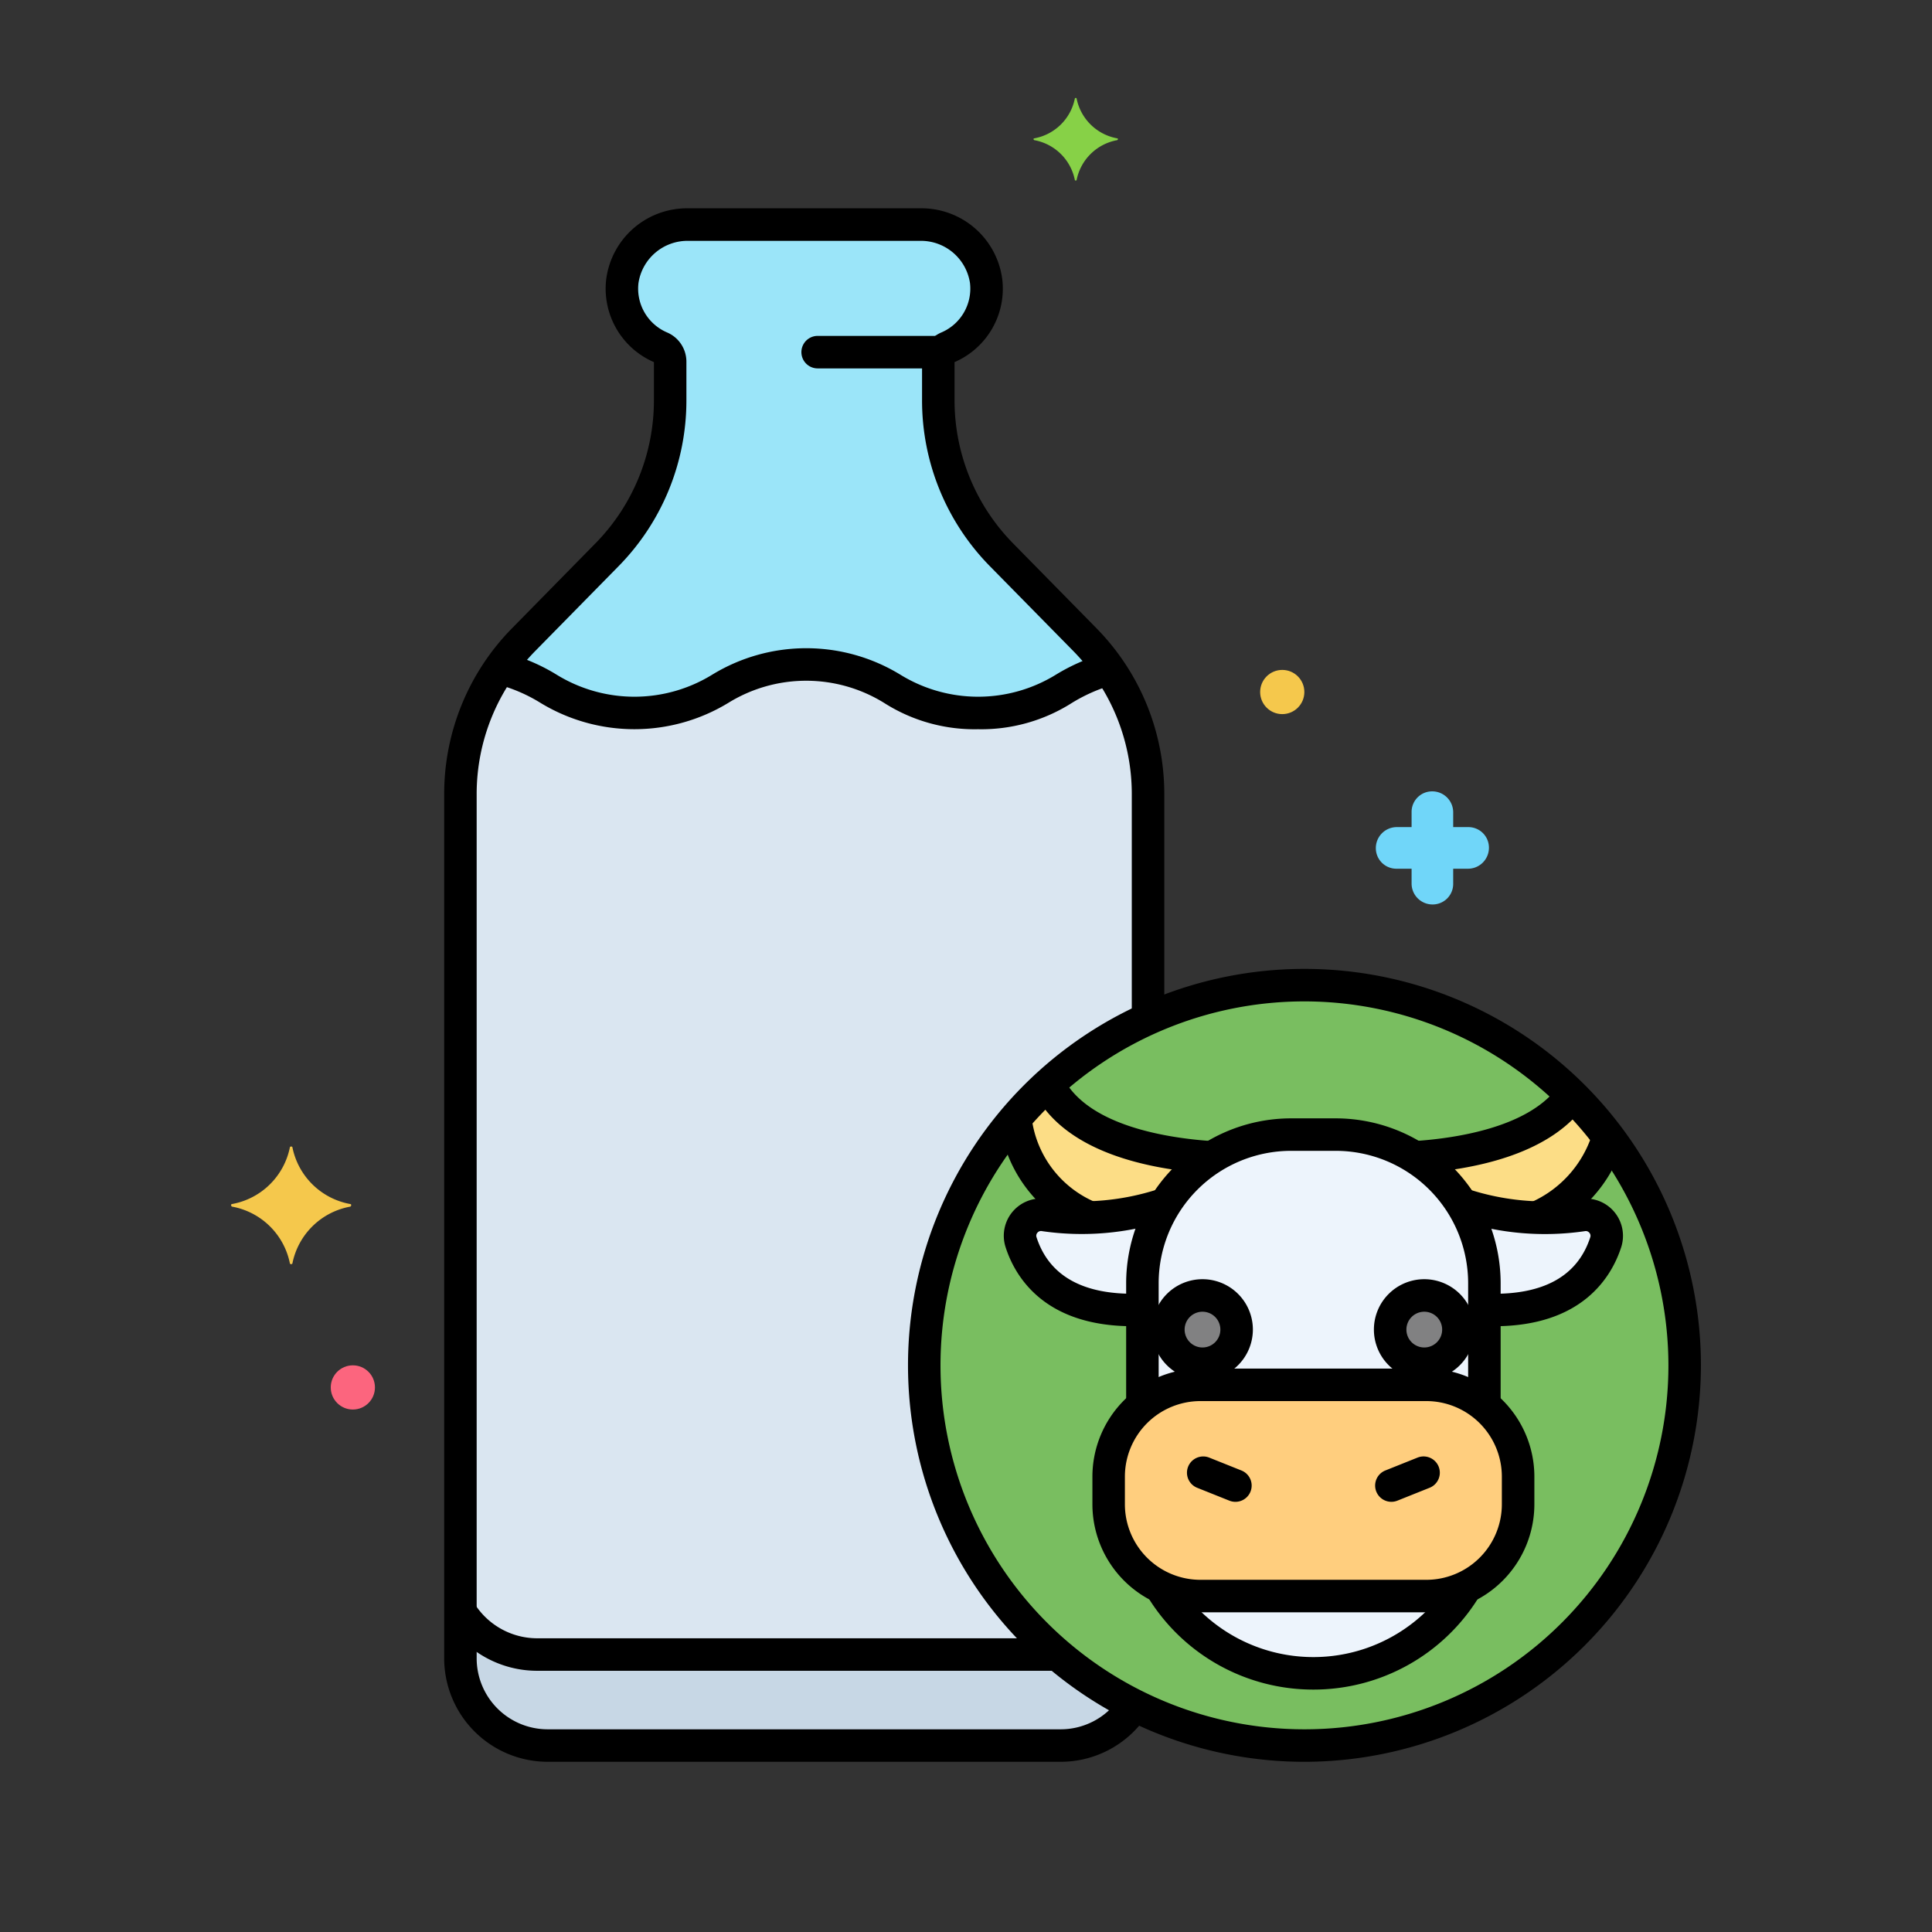 <svg xmlns="http://www.w3.org/2000/svg" width="107" height="107" viewBox="0 0 107 107">
  <rect x="0" y="0" width="107" height="107" fill="#333333" stroke="none"/>
  <g id="Grupo_847860" data-name="Grupo 847860" transform="translate(-232 -944)">
    <g id="Grupo_145063" data-name="Grupo 145063" transform="translate(-8 -342.742)">
      <rect id="Rectángulo_38178" data-name="Rectángulo 38178" width="107" height="107" transform="translate(240 1286.742)" fill="none"/>
    </g>
    <g id="Layer_52" transform="translate(229.874 949.426)">
      <g id="Grupo_847859" data-name="Grupo 847859" transform="translate(14.925 0.001)">
        <g id="Grupo_847809" data-name="Grupo 847809" transform="translate(38.388 49.132)">
          <circle id="Elipse_6814" data-name="Elipse 6814" cx="21.057" cy="21.057" r="21.057" fill="#79be60"/>
        </g>
        <g id="Grupo_847810" data-name="Grupo 847810" transform="translate(48.602 71.27)">
          <path id="Trazado_570124" data-name="Trazado 570124" d="M167.546,209.7H155.033a5.1,5.1,0,0,1-5.082-5.082v-1.534A5.1,5.1,0,0,1,155.033,198h12.513a5.1,5.1,0,0,1,5.082,5.082v1.534A5.1,5.1,0,0,1,167.546,209.7Z" transform="translate(-149.951 -198.001)" fill="#ffce7e"/>
        </g>
        <g id="Grupo_847812" data-name="Grupo 847812" transform="translate(50.47 57.411)">
          <g id="Grupo_847811" data-name="Grupo 847811">
            <path id="Trazado_570125" data-name="Trazado 570125" d="M158.355,173.358h12.513a5.052,5.052,0,0,1,3.214,1.154v-6.784a8.252,8.252,0,0,0-8.228-8.228h-2.484a8.252,8.252,0,0,0-8.228,8.228v6.784A5.052,5.052,0,0,1,158.355,173.358Z" transform="translate(-155.141 -159.5)" fill="#edf4fc"/>
          </g>
        </g>
        <g id="Grupo_847814" data-name="Grupo 847814" transform="translate(51.48 82.455)">
          <g id="Grupo_847813" data-name="Grupo 847813">
            <path id="Trazado_570126" data-name="Trazado 570126" d="M172.662,229.588H160.149a5.026,5.026,0,0,1-2.2-.513,9.864,9.864,0,0,0,16.922,0A5.029,5.029,0,0,1,172.662,229.588Z" transform="translate(-157.945 -229.075)" fill="#edf4fc"/>
          </g>
        </g>
        <g id="Grupo_847815" data-name="Grupo 847815" transform="translate(51.909 66.32)">
          <circle id="Elipse_6815" data-name="Elipse 6815" cx="1.89" cy="1.89" r="1.89" fill="#818182"/>
        </g>
        <g id="Grupo_847816" data-name="Grupo 847816" transform="translate(64.192 66.32)">
          <circle id="Elipse_6816" data-name="Elipse 6816" cx="1.89" cy="1.89" r="1.89" transform="translate(0)" fill="#818182"/>
        </g>
        <g id="Grupo_847817" data-name="Grupo 847817" transform="translate(65.541 55.23)">
          <path id="Trazado_570127" data-name="Trazado 570127" d="M207.737,155.737a21.158,21.158,0,0,0-2.007-2.3c-1.831,2.594-6.105,3.274-8.721,3.441a8.327,8.327,0,0,1,2.592,2.582,18.1,18.1,0,0,0,4.148.77A6.952,6.952,0,0,0,207.737,155.737Z" transform="translate(-197.009 -153.44)" fill="#fcdd86"/>
        </g>
        <g id="Grupo_847818" data-name="Grupo 847818" transform="translate(43.442 54.63)">
          <path id="Trazado_570128" data-name="Trazado 570128" d="M135.614,153.655c.171,1.957,1.2,4.026,4.158,5.51a18.091,18.091,0,0,0,4.148-.77,8.32,8.32,0,0,1,2.592-2.582c-2.807-.179-7.524-.95-9.081-4.042A21.214,21.214,0,0,0,135.614,153.655Z" transform="translate(-135.614 -151.772)" fill="#fcdd86"/>
        </g>
        <g id="Grupo_847819" data-name="Grupo 847819" transform="translate(68.133 61.253)">
          <path id="Trazado_570129" data-name="Trazado 570129" d="M210.869,170.793a14.767,14.767,0,0,1-6.659-.619,8.16,8.16,0,0,1,1.278,4.386v1.472c4.543.191,6.154-2,6.719-3.739A1.164,1.164,0,0,0,210.869,170.793Z" transform="translate(-204.21 -170.174)" fill="#edf4fc"/>
        </g>
        <g id="Grupo_847820" data-name="Grupo 847820" transform="translate(43.693 61.253)">
          <path id="Trazado_570130" data-name="Trazado 570130" d="M143.09,176.032V174.56a8.16,8.16,0,0,1,1.278-4.386,14.763,14.763,0,0,1-6.659.619,1.164,1.164,0,0,0-1.338,1.5C136.936,174.033,138.547,176.223,143.09,176.032Z" transform="translate(-136.312 -170.174)" fill="#edf4fc"/>
        </g>
        <g id="Grupo_847821" data-name="Grupo 847821" transform="translate(47.702 70.369)">
          <path id="Trazado_570131" data-name="Trazado 570131" d="M165.945,209H153.433a5.988,5.988,0,0,1-5.982-5.982v-1.535a5.988,5.988,0,0,1,5.982-5.982h12.513a5.989,5.989,0,0,1,5.982,5.982v1.535A5.989,5.989,0,0,1,165.945,209Zm-12.513-11.7a4.187,4.187,0,0,0-4.182,4.182v1.535a4.187,4.187,0,0,0,4.182,4.182h12.513a4.187,4.187,0,0,0,4.182-4.182v-1.535a4.187,4.187,0,0,0-4.182-4.182Z" transform="translate(-147.451 -195.5)"/>
        </g>
        <g id="Grupo_847823" data-name="Grupo 847823" transform="translate(49.571 56.512)">
          <g id="Grupo_847822" data-name="Grupo 847822">
            <path id="Trazado_570132" data-name="Trazado 570132" d="M172.481,173.727a.9.9,0,0,1-.9-.9v-6.7a7.336,7.336,0,0,0-7.328-7.328h-2.484a7.336,7.336,0,0,0-7.328,7.328V172.8a.9.9,0,1,1-1.8,0v-6.667A9.138,9.138,0,0,1,161.769,157h2.484a9.138,9.138,0,0,1,9.128,9.128v6.7A.9.9,0,0,1,172.481,173.727Z" transform="translate(-152.641 -157.001)"/>
          </g>
        </g>
        <g id="Grupo_847825" data-name="Grupo 847825" transform="translate(50.646 81.664)">
          <g id="Grupo_847824" data-name="Grupo 847824">
            <path id="Trazado_570133" data-name="Trazado 570133" d="M164.924,233.362a10.738,10.738,0,0,1-9.158-5.108.9.9,0,1,1,1.528-.952,8.963,8.963,0,0,0,15.238.036.9.9,0,0,1,1.523.959A10.745,10.745,0,0,1,164.924,233.362Z" transform="translate(-155.63 -226.879)"/>
          </g>
        </g>
        <g id="Grupo_847826" data-name="Grupo 847826" transform="translate(51.009 65.42)">
          <path id="Trazado_570134" data-name="Trazado 570134" d="M159.428,187.329a2.79,2.79,0,1,1,2.79-2.79A2.793,2.793,0,0,1,159.428,187.329Zm0-3.779a.99.99,0,1,0,.99.99A.991.991,0,0,0,159.428,183.55Z" transform="translate(-156.638 -181.75)"/>
        </g>
        <g id="Grupo_847827" data-name="Grupo 847827" transform="translate(63.292 65.42)">
          <path id="Trazado_570135" data-name="Trazado 570135" d="M193.553,187.329a2.79,2.79,0,1,1,2.79-2.79A2.793,2.793,0,0,1,193.553,187.329Zm0-3.779a.99.99,0,1,0,.99.99A.991.991,0,0,0,193.553,183.55Z" transform="translate(-190.763 -181.75)"/>
        </g>
        <g id="Grupo_847828" data-name="Grupo 847828" transform="translate(52.921 75.228)">
          <path id="Trazado_570136" data-name="Trazado 570136" d="M164.649,211.519a.9.9,0,0,1-.334-.065l-1.8-.72a.9.9,0,0,1,.668-1.671l1.8.72a.9.9,0,0,1-.334,1.736Z" transform="translate(-161.949 -208.998)"/>
        </g>
        <g id="Grupo_847829" data-name="Grupo 847829" transform="translate(63.36 75.228)">
          <path id="Trazado_570137" data-name="Trazado 570137" d="M191.85,211.519a.9.9,0,0,1-.334-1.736l1.8-.72a.9.9,0,0,1,.668,1.671l-1.8.72A.9.9,0,0,1,191.85,211.519Z" transform="translate(-190.949 -208.999)"/>
        </g>
        <g id="Grupo_847830" data-name="Grupo 847830" transform="translate(71.502 56.853)">
          <path id="Trazado_570138" data-name="Trazado 570138" d="M214.47,163.958a.9.9,0,0,1-.414-1.7,6.171,6.171,0,0,0,3.355-3.662.9.9,0,0,1,1.727.508,7.888,7.888,0,0,1-4.256,4.753A.9.9,0,0,1,214.47,163.958Z" transform="translate(-213.569 -157.95)"/>
        </g>
        <g id="Grupo_847831" data-name="Grupo 847831" transform="translate(64.764 54.503)">
          <path id="Trazado_570139" data-name="Trazado 570139" d="M195.75,156.48a.9.9,0,0,1-.061-1.8c2.2-.151,6.132-.73,7.82-2.913a.9.9,0,0,1,1.424,1.1c-2.012,2.6-6.07,3.4-9.12,3.607Z" transform="translate(-194.851 -151.419)"/>
        </g>
        <g id="Grupo_847832" data-name="Grupo 847832" transform="translate(44.476 53.948)">
          <path id="Trazado_570140" data-name="Trazado 570140" d="M148.251,155.494l-.062,0c-3.389-.23-7.8-1.157-9.583-4.268a.9.9,0,1,1,1.562-.893c1.457,2.547,5.727,3.2,8.143,3.366a.9.9,0,0,1-.06,1.8Z" transform="translate(-138.487 -149.878)"/>
        </g>
        <g id="Grupo_847833" data-name="Grupo 847833" transform="translate(42.552 55.724)">
          <path id="Trazado_570141" data-name="Trazado 570141" d="M138.058,161.943a.9.9,0,0,1-.413-.1,7.648,7.648,0,0,1-4.5-6.037.9.9,0,0,1,1.79-.186,5.859,5.859,0,0,0,3.534,4.625.9.9,0,0,1-.415,1.7Z" transform="translate(-133.143 -154.812)"/>
        </g>
        <g id="Grupo_847834" data-name="Grupo 847834" transform="translate(67.39 60.4)">
          <path id="Trazado_570142" data-name="Trazado 570142" d="M204.712,175.425c-.11,0-.221,0-.334,0a.9.9,0,0,1,.045-1.8c3.023.073,4.91-.977,5.608-3.126a.25.25,0,0,0-.053-.254.255.255,0,0,0-.252-.084,15.24,15.24,0,0,1-6.933-.592.9.9,0,1,1,.509-1.726,13.789,13.789,0,0,0,6.072.552,2.064,2.064,0,0,1,2.369,2.66C211.207,172.7,209.583,175.425,204.712,175.425Z" transform="translate(-202.147 -167.802)"/>
        </g>
        <g id="Grupo_847835" data-name="Grupo 847835" transform="translate(42.792 60.395)">
          <path id="Trazado_570143" data-name="Trazado 570143" d="M140.943,175.417c-4.874,0-6.5-2.726-7.031-4.373a2.064,2.064,0,0,1,2.37-2.66,13.8,13.8,0,0,0,6.089-.558.9.9,0,0,1,.511,1.726,15.261,15.261,0,0,1-6.952.6.254.254,0,0,0-.253.084.25.25,0,0,0-.053.254c.694,2.137,2.566,3.191,5.561,3.127a.887.887,0,0,1,.919.881.9.9,0,0,1-.881.918c-.094,0-.188,0-.28,0Z" transform="translate(-133.809 -167.79)"/>
        </g>
        <g id="Grupo_847836" data-name="Grupo 847836" transform="translate(12.7 7.014)">
          <path id="Trazado_570144" data-name="Trazado 570144" d="M75.9,82.662A21.056,21.056,0,0,1,88.29,63.471V51.049a12.265,12.265,0,0,0-3.516-8.6L80.191,37.79a12.263,12.263,0,0,1-3.516-8.595V27.06a.856.856,0,0,1,.534-.779,3.541,3.541,0,0,0,2.114-3.667,3.632,3.632,0,0,0-3.653-3.128H62.83a3.632,3.632,0,0,0-3.653,3.128,3.541,3.541,0,0,0,2.114,3.667.856.856,0,0,1,.534.779v2.134a12.264,12.264,0,0,1-3.516,8.6l-4.585,4.665a12.263,12.263,0,0,0-3.516,8.6V98.89a4.829,4.829,0,0,0,4.829,4.829H83.461a4.821,4.821,0,0,0,4.066-2.229A21.052,21.052,0,0,1,75.9,82.662Z" transform="translate(-50.208 -19.486)" fill="#9be5f9"/>
        </g>
        <g id="Grupo_847837" data-name="Grupo 847837" transform="translate(12.701 31.374)">
          <path id="Trazado_570145" data-name="Trazado 570145" d="M75.9,125.979a21.056,21.056,0,0,1,12.394-19.191V94.366a12.256,12.256,0,0,0-2.167-6.944c-2.661.671-3.4,2.426-7.251,2.426-4.757,0-4.757-2.686-9.513-2.686s-4.756,2.686-9.512,2.686c-3.937,0-4.624-1.836-7.439-2.47a12.253,12.253,0,0,0-2.2,6.987v47.84a4.829,4.829,0,0,0,4.829,4.829H83.463a4.821,4.821,0,0,0,4.066-2.229A21.051,21.051,0,0,1,75.9,125.979Z" transform="translate(-50.21 -87.163)" fill="#dae6f1"/>
        </g>
        <g id="Grupo_847838" data-name="Grupo 847838" transform="translate(12.7 83.831)">
          <path id="Trazado_570146" data-name="Trazado 570146" d="M83.292,235.275H54.471a5.014,5.014,0,0,1-4.262-2.376v2.586a4.829,4.829,0,0,0,4.829,4.829H83.461a4.821,4.821,0,0,0,4.066-2.229,21.093,21.093,0,0,1-4.234-2.811Z" transform="translate(-50.208 -232.899)" fill="#c7d7e5"/>
        </g>
        <g id="Grupo_847839" data-name="Grupo 847839" transform="translate(31.585 13.172)">
          <path id="Trazado_570147" data-name="Trazado 570147" d="M110.336,38.4h-6.762a.9.9,0,1,1,0-1.8h6.762a.9.9,0,1,1,0,1.8Z" transform="translate(-102.674 -36.596)"/>
        </g>
        <g id="Grupo_847840" data-name="Grupo 847840" transform="translate(11.801 6.113)">
          <path id="Trazado_570148" data-name="Trazado 570148" d="M81.862,103.018H53.438a5.735,5.735,0,0,1-5.729-5.729V49.449a13.089,13.089,0,0,1,3.774-9.226l4.584-4.665a11.3,11.3,0,0,0,3.258-7.964V25.5a4.434,4.434,0,0,1-2.642-4.592,4.511,4.511,0,0,1,4.547-3.926H74.07a4.51,4.51,0,0,1,4.547,3.926A4.428,4.428,0,0,1,75.975,25.5v2.092a11.3,11.3,0,0,0,3.258,7.964l4.584,4.665a13.087,13.087,0,0,1,3.774,9.226v12.3a.9.9,0,0,1-1.8,0v-12.3a11.3,11.3,0,0,0-3.258-7.965L77.949,36.82a13.088,13.088,0,0,1-3.774-9.225V25.459a1.759,1.759,0,0,1,1.077-1.605,2.639,2.639,0,0,0,1.577-2.739,2.747,2.747,0,0,0-2.759-2.331H61.229a2.748,2.748,0,0,0-2.759,2.331,2.639,2.639,0,0,0,1.577,2.739,1.759,1.759,0,0,1,1.077,1.605v2.135A13.088,13.088,0,0,1,57.35,36.82l-4.584,4.665a11.3,11.3,0,0,0-3.258,7.965v47.84a3.933,3.933,0,0,0,3.929,3.929H81.861A3.928,3.928,0,0,0,85.1,99.5a.9.9,0,1,1,1.485,1.017A5.726,5.726,0,0,1,81.862,103.018Z" transform="translate(-47.709 -16.985)"/>
        </g>
        <g id="Grupo_847841" data-name="Grupo 847841" transform="translate(14.166 30.474)">
          <path id="Trazado_570149" data-name="Trazado 570149" d="M81.479,89.15a9.322,9.322,0,0,1-5.2-1.459,8.2,8.2,0,0,0-8.628,0,10.008,10.008,0,0,1-10.4,0,8.774,8.774,0,0,0-2.285-1,.9.9,0,1,1,.435-1.746,10.365,10.365,0,0,1,2.733,1.178,8.217,8.217,0,0,0,8.636,0,9.991,9.991,0,0,1,10.4,0,8.215,8.215,0,0,0,8.635,0A10.686,10.686,0,0,1,88.324,85a.9.9,0,1,1,.481,1.734,9.109,9.109,0,0,0-2.122.958A9.357,9.357,0,0,1,81.479,89.15Z" transform="translate(-54.281 -84.664)"/>
        </g>
        <g id="Grupo_847842" data-name="Grupo 847842" transform="translate(11.861 83.026)">
          <path id="Trazado_570150" data-name="Trazado 570150" d="M81.674,234.743h-28.7a5.9,5.9,0,0,1-4.955-2.688.9.9,0,1,1,1.506-.985,4.11,4.11,0,0,0,3.448,1.873h28.7a.9.9,0,0,1,0,1.8Z" transform="translate(-47.877 -230.663)"/>
        </g>
        <g id="Grupo_847843" data-name="Grupo 847843" transform="translate(37.489 48.233)">
          <path id="Trazado_570151" data-name="Trazado 570151" d="M141.032,177.914a21.957,21.957,0,1,1,21.957-21.957A21.981,21.981,0,0,1,141.032,177.914Zm0-42.114a20.157,20.157,0,1,0,20.157,20.157A20.18,20.18,0,0,0,141.032,135.8Z" transform="translate(-119.075 -134)"/>
        </g>
        <g id="Grupo_847846" data-name="Grupo 847846" transform="translate(44.441)">
          <g id="Grupo_847845" data-name="Grupo 847845">
            <g id="Grupo_847844" data-name="Grupo 847844">
              <path id="Trazado_570152" data-name="Trazado 570152" d="M143.026,2.236a2.8,2.8,0,0,1-2.248-2.2c0-.05-.1-.05-.1,0a2.8,2.8,0,0,1-2.248,2.2c-.05,0-.05.076,0,.1a2.8,2.8,0,0,1,2.248,2.2c0,.05.1.05.1,0a2.8,2.8,0,0,1,2.248-2.2C143.076,2.312,143.076,2.236,143.026,2.236Z" transform="translate(-138.391 -0.001)" fill="#87d147"/>
            </g>
          </g>
        </g>
        <g id="Grupo_847849" data-name="Grupo 847849" transform="translate(63.399 38.402)">
          <g id="Grupo_847848" data-name="Grupo 847848">
            <g id="Grupo_847847" data-name="Grupo 847847">
              <path id="Trazado_570153" data-name="Trazado 570153" d="M192.21,110.972h.828v.828a1.16,1.16,0,0,0,1.152,1.152,1.137,1.137,0,0,0,1.152-1.152v-.828h.828a1.16,1.16,0,0,0,1.152-1.152,1.137,1.137,0,0,0-1.152-1.152h-.828v-.828a1.16,1.16,0,0,0-1.152-1.152,1.137,1.137,0,0,0-1.152,1.152v.828h-.828a1.16,1.16,0,0,0-1.152,1.152A1.137,1.137,0,0,0,192.21,110.972Z" transform="translate(-191.058 -106.689)" fill="#70d6f9"/>
            </g>
          </g>
        </g>
        <g id="Grupo_847852" data-name="Grupo 847852" transform="translate(5.519 70.189)">
          <g id="Grupo_847851" data-name="Grupo 847851">
            <g id="Grupo_847850" data-name="Grupo 847850">
              <circle id="Elipse_6817" data-name="Elipse 6817" cx="1.224" cy="1.224" r="1.224" fill="#fc657e"/>
            </g>
          </g>
        </g>
        <g id="Grupo_847855" data-name="Grupo 847855" transform="translate(56.992 31.675)">
          <g id="Grupo_847854" data-name="Grupo 847854">
            <g id="Grupo_847853" data-name="Grupo 847853">
              <circle id="Elipse_6818" data-name="Elipse 6818" cx="1.224" cy="1.224" r="1.224" fill="#f5c84c"/>
            </g>
          </g>
        </g>
        <g id="Grupo_847858" data-name="Grupo 847858" transform="translate(0 58.07)">
          <g id="Grupo_847857" data-name="Grupo 847857">
            <g id="Grupo_847856" data-name="Grupo 847856">
              <path id="Trazado_570154" data-name="Trazado 570154" d="M14.979,164.517a3.994,3.994,0,0,0,3.2-3.132c0-.072.144-.072.144,0a3.994,3.994,0,0,0,3.2,3.132c.072,0,.072.108,0,.144a3.994,3.994,0,0,0-3.2,3.132c0,.072-.144.072-.144,0a3.994,3.994,0,0,0-3.2-3.132c-.072-.036-.072-.144,0-.144Z" transform="translate(-14.925 -161.331)" fill="#f5c84c"/>
            </g>
          </g>
        </g>
      </g>
    </g>
  </g>
</svg>
